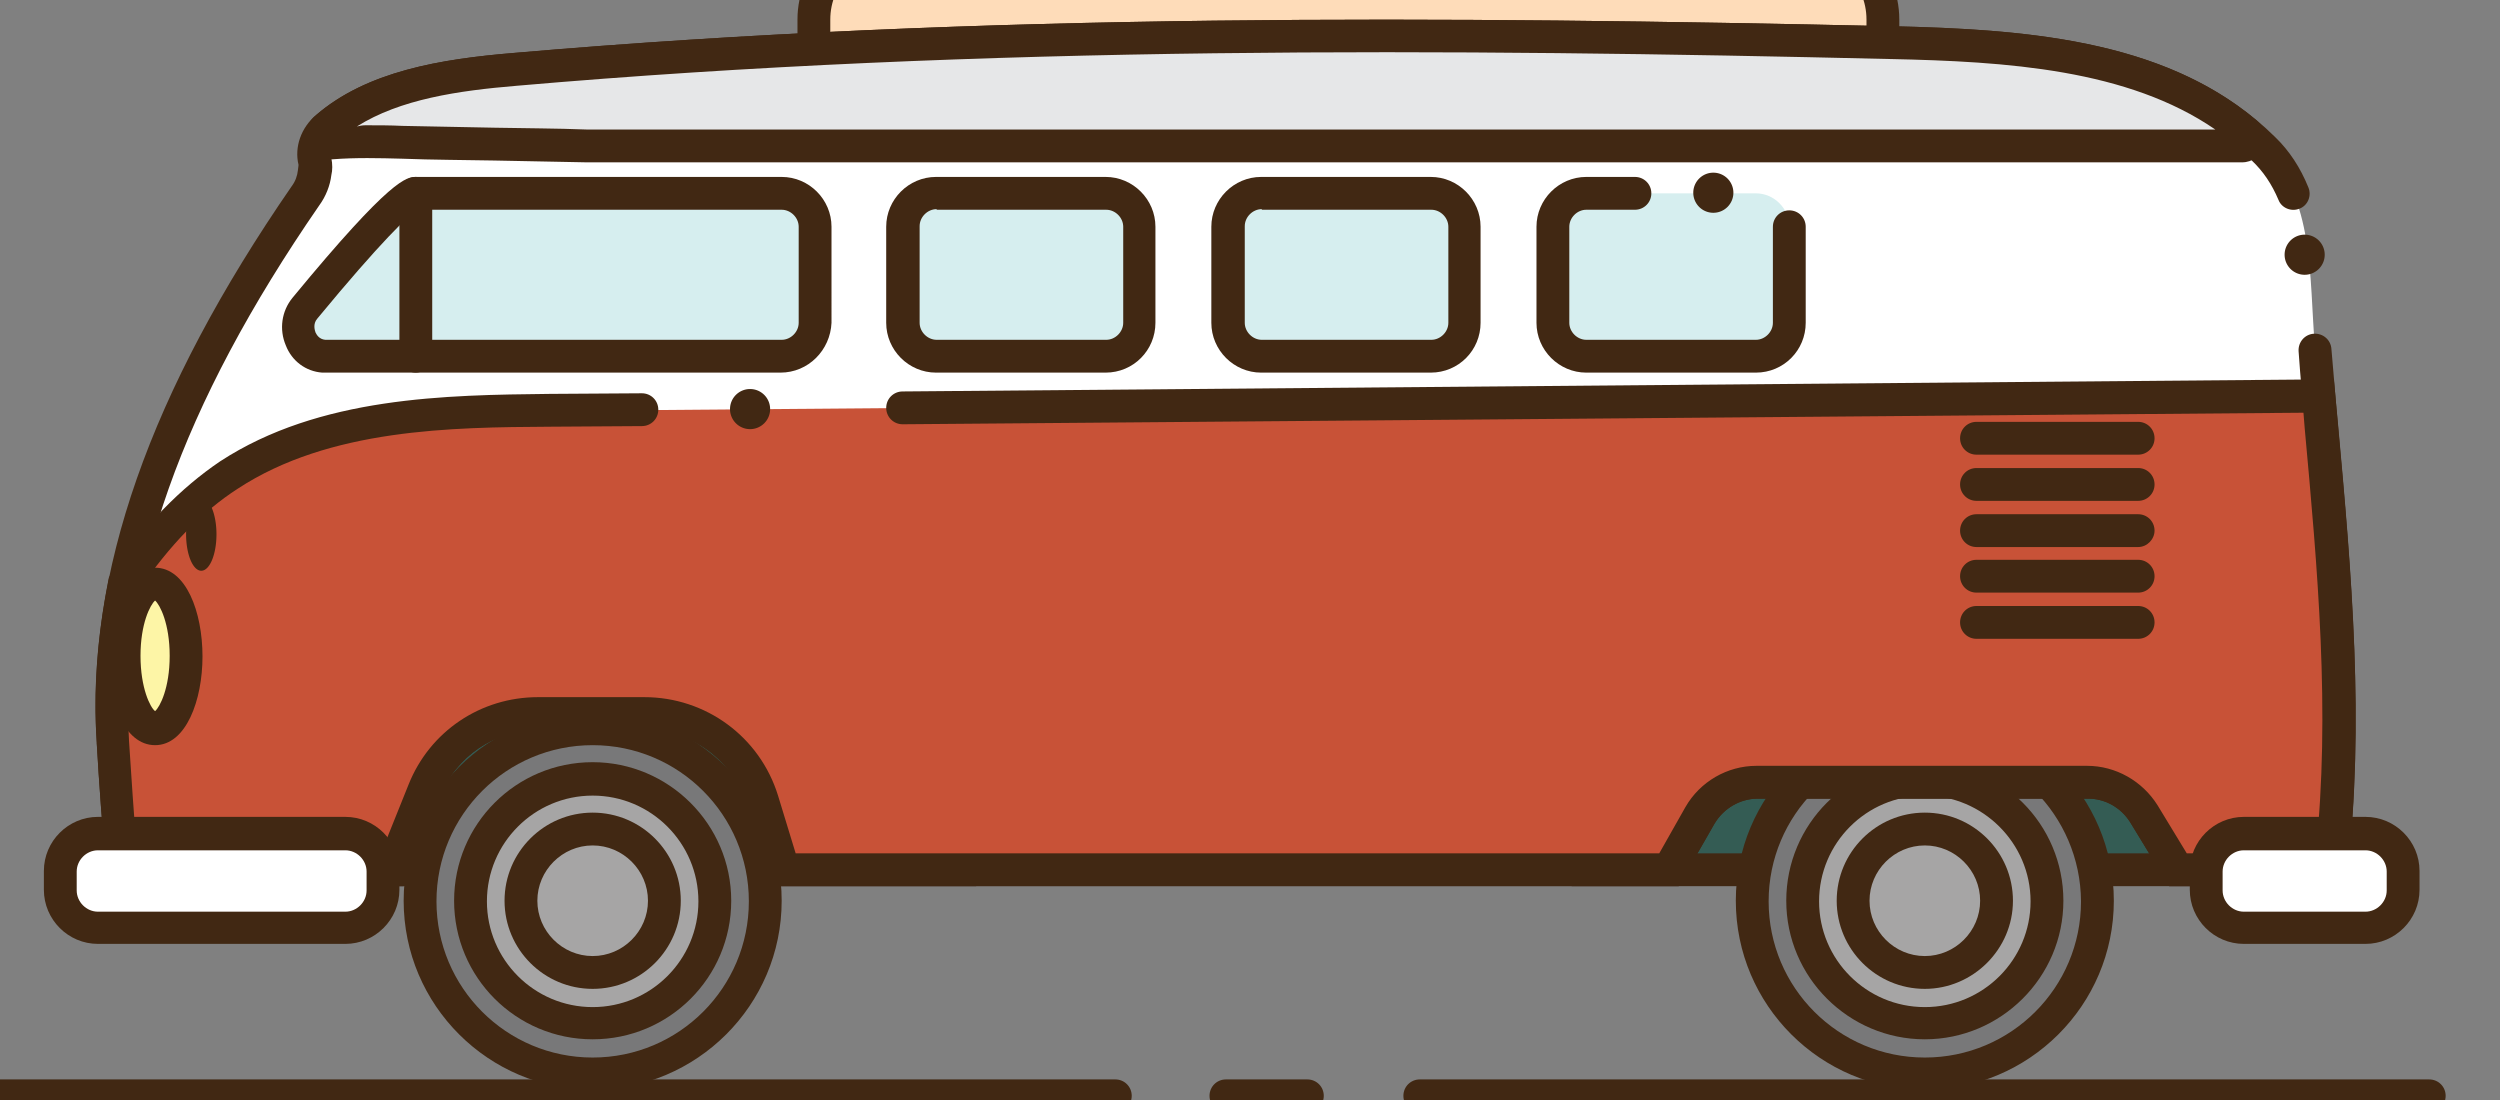 <?xml version="1.0" encoding="utf-8"?>
<svg id="master-artboard" viewBox="0 0 411.362 181.025" version="1.1" xmlns="http://www.w3.org/2000/svg" x="0px" y="0px" style="enable-background:new 0 0 1400 980;" width="411.362px" height="181.025px"><rect x="0" y="0" width="411.362" height="181.025" fill="#808080" stroke="none"/><rect id="ee-background" x="0" y="0" width="411.362" height="181.025" style="fill: white; fill-opacity: 0; pointer-events: none;"/>

<path class="st8" d="M637.2,149.4v-7.3c0-7.5,6.1-13.5,13.5-13.5h148.9c7.5,0,13.5,6.1,13.5,13.5v3.7L637.2,149.4z" style="fill: rgb(254, 220, 185);" transform="matrix(1, 0, 0, 1, -503.28, -138.887)"/><path class="st1" d="M634.5,152.1v-10c0-8.9,7.3-16.2,16.2-16.2h79c1.5,0,2.7,1.2,2.7,2.7c0,1.5-1.2,2.7-2.7,2.7h-79&#10;&#9;&#9;&#9;c-6,0-10.8,4.9-10.8,10.8v4.5l170.5-3.4v-1.1c0-6-4.9-10.8-10.8-10.8h-29.8c-1.5,0-2.7-1.2-2.7-2.7c0-1.5,1.2-2.7,2.7-2.7h29.8&#10;&#9;&#9;&#9;c8.9,0,16.2,7.3,16.2,16.2v6.4L634.5,152.1z M813.2,145.8L813.2,145.8L813.2,145.8z" style="fill: rgb(65, 40, 19);" transform="matrix(1, 0, 0, 1, -503.28, -138.887)"/><path d="M 564.1 243 H 661.2 V 282 H 564.1 V 243 Z" class="st9" style="fill: rgb(52, 92, 84);" transform="matrix(1, 0, 0, 1, -503.28, -138.887)"/><path class="st1" d="M663.8,284.7H561.4v-44.4h102.5V284.7z M566.8,279.3h91.7v-33.6h-91.7V279.3z" style="fill: rgb(65, 40, 19);" transform="matrix(1, 0, 0, 1, -503.28, -138.887)"/><path d="M 629.2 287.1 A 28.4 28.4 0 0 1 600.8 315.5 A 28.4 28.4 0 0 1 572.4 287.1 A 28.4 28.4 0 0 1 600.8 258.7 A 28.4 28.4 0 0 1 629.2 287.1 Z" class="st4" style="fill: rgb(120, 120, 121);" transform="matrix(1, 0, 0, 1, -503.28, -138.887)"/><path class="st1" d="M600.8,318.2c-17.1,0-31.1-13.9-31.1-31.1s13.9-31.1,31.1-31.1c17.1,0,31.1,13.9,31.1,31.1&#10;&#9;&#9;&#9;S617.9,318.2,600.8,318.2z M600.8,261.5c-14.2,0-25.7,11.5-25.7,25.7c0,14.2,11.5,25.7,25.7,25.7c14.2,0,25.7-11.5,25.7-25.7&#10;&#9;&#9;&#9;C626.5,273,615,261.5,600.8,261.5z" style="fill: rgb(65, 40, 19);" transform="matrix(1, 0, 0, 1, -503.28, -138.887)"/><path d="M 620.9 287.1 A 20.1 20.1 0 0 1 600.8 307.2 A 20.1 20.1 0 0 1 580.7 287.1 A 20.1 20.1 0 0 1 600.8 267 A 20.1 20.1 0 0 1 620.9 287.1 Z" class="st10" style="fill: rgb(166, 165, 165);" transform="matrix(1, 0, 0, 1, -503.28, -138.887)"/><path class="st1" d="M600.8,309.9c-12.6,0-22.8-10.2-22.8-22.8s10.2-22.8,22.8-22.8c12.5,0,22.8,10.2,22.8,22.8&#10;&#9;&#9;&#9;S613.4,309.9,600.8,309.9z M600.8,269.8c-9.6,0-17.4,7.8-17.4,17.4s7.8,17.4,17.4,17.4c9.6,0,17.4-7.8,17.4-17.4&#10;&#9;&#9;&#9;S610.4,269.8,600.8,269.8z" style="fill: rgb(65, 40, 19);" transform="matrix(1, 0, 0, 1, -503.28, -138.887)"/><path class="st1" d="M600.8,301.6c-8,0-14.5-6.5-14.5-14.5s6.5-14.5,14.5-14.5c8,0,14.5,6.5,14.5,14.5S608.8,301.6,600.8,301.6z&#10;&#9;&#9;&#9; M600.8,278c-5,0-9.1,4.1-9.1,9.1s4.1,9.1,9.1,9.1c5,0,9.1-4.1,9.1-9.1S605.8,278,600.8,278z" style="fill: rgb(65, 40, 19);" transform="matrix(1, 0, 0, 1, -503.28, -138.887)"/><path d="M 764.6 254.9 H 861.7 V 282 H 764.6 V 254.9 Z" class="st9" style="fill: rgb(52, 92, 84);" transform="matrix(1, 0, 0, 1, -503.28, -138.887)"/><path class="st1" d="M864.4,284.7H761.9v-32.5h102.5V284.7z M767.3,279.3H859v-21.7h-91.7V279.3z" style="fill: rgb(65, 40, 19);" transform="matrix(1, 0, 0, 1, -503.28, -138.887)"/><path d="M 848.4 287.1 A 28.4 28.4 0 0 1 820 315.5 A 28.4 28.4 0 0 1 791.6 287.1 A 28.4 28.4 0 0 1 820 258.7 A 28.4 28.4 0 0 1 848.4 287.1 Z" class="st4" style="fill: rgb(120, 120, 121);" transform="matrix(1, 0, 0, 1, -503.28, -138.887)"/><path class="st1" d="M820,318.2c-17.1,0-31.1-13.9-31.1-31.1s13.9-31.1,31.1-31.1c17.1,0,31.1,13.9,31.1,31.1&#10;&#9;&#9;&#9;S837.1,318.2,820,318.2z M820,261.5c-14.2,0-25.7,11.5-25.7,25.7c0,14.2,11.5,25.7,25.7,25.7c14.2,0,25.7-11.5,25.7-25.7&#10;&#9;&#9;&#9;C845.6,273,834.1,261.5,820,261.5z" style="fill: rgb(65, 40, 19);" transform="matrix(1, 0, 0, 1, -503.28, -138.887)"/><path d="M 840.1 287.1 A 20.1 20.1 0 0 1 820 307.2 A 20.1 20.1 0 0 1 799.9 287.1 A 20.1 20.1 0 0 1 820 267 A 20.1 20.1 0 0 1 840.1 287.1 Z" class="st10" style="fill: rgb(166, 165, 165);" transform="matrix(1, 0, 0, 1, -503.28, -138.887)"/><path class="st1" d="M820,309.9c-12.5,0-22.8-10.2-22.8-22.8s10.2-22.8,22.8-22.8c12.6,0,22.8,10.2,22.8,22.8&#10;&#9;&#9;&#9;S832.5,309.9,820,309.9z M820,269.8c-9.6,0-17.4,7.8-17.4,17.4s7.8,17.4,17.4,17.4s17.4-7.8,17.4-17.4S829.5,269.8,820,269.8z" style="fill: rgb(65, 40, 19);" transform="matrix(1, 0, 0, 1, -503.28, -138.887)"/><path class="st1" d="M820,301.6c-8,0-14.5-6.5-14.5-14.5s6.5-14.5,14.5-14.5c8,0,14.5,6.5,14.5,14.5S827.9,301.6,820,301.6z&#10;&#9;&#9;&#9; M820,278c-5,0-9.1,4.1-9.1,9.1s4.1,9.1,9.1,9.1c5,0,9.1-4.1,9.1-9.1S825,278,820,278z" style="fill: rgb(65, 40, 19);" transform="matrix(1, 0, 0, 1, -503.28, -138.887)"/><path class="st11" d="M884.2,196.2c-1-11.9,0-24.6-8.5-33c-15.5-15.3-39.5-16.9-61.3-17.4c-75.5-1.7-151.1-2.1-226.3,4.4&#10;&#9;&#9;&#9;c-10.9,0.9-22.9,2.6-30.9,9.6c-1.6,1.4-2.5,3.5-2,5.6c0.1,0.5,0.1,1.1,0,1.9c-0.2,1.4-0.7,2.7-1.5,3.8&#10;&#9;&#9;&#9;c-18.4,26.6-33.8,57.6-31.6,89.9c0.5,7,0.9,13.5,1.5,20.6c1.2,0.2,2.2,0.4,3.4,0.5h41.1l5.2-12.9c3.1-7.7,10.5-12.7,18.8-12.7&#10;&#9;&#9;&#9;h17.5c8.9,0,16.8,5.8,19.4,14.3l3.5,11.4H778l5.1-8.9c1.9-3.4,5.5-5.5,9.4-5.5h54.4c3.8,0,7.3,2,9.3,5.2l5.6,9.2h25.2&#10;&#9;&#9;&#9;C890.3,253.6,886.6,224.7,884.2,196.2z" style="fill: rgb(255, 255, 255);" transform="matrix(1, 0, 0, 1, -503.28, -138.887)"/><path class="st1" d="M889.3,284.7h-29.1l-6.4-10.5c-1.5-2.4-4.1-3.9-6.9-3.9h-54.4c-2.9,0-5.6,1.6-7.1,4.1l-5.9,10.3H630.3&#10;&#9;&#9;&#9;l-4.1-13.3c-2.3-7.4-9-12.4-16.8-12.4h-17.5c-7.2,0-13.6,4.3-16.3,11.1l-5.9,14.6l-43.3,0c-0.6-0.1-1.2-0.2-1.8-0.3&#10;&#9;&#9;&#9;c-0.5-0.1-1.1-0.2-1.6-0.3l-2.1-0.3l-0.2-2.1c-0.6-7-1.1-13.6-1.5-20.5l0-0.1c-1.8-27.7,8.7-57.7,32.1-91.6c0.6-0.8,0.9-1.7,1-2.6&#10;&#9;&#9;&#9;c0.1-0.7,0.1-0.9,0.1-0.9c-0.7-2.9,0.4-6.1,2.9-8.2c8.4-7.2,20.5-9.2,32.5-10.2c77.3-6.7,154.6-6,226.6-4.4&#10;&#9;&#9;&#9;c23.2,0.5,47.2,2.4,63.2,18.2c2.4,2.3,4.2,5.1,5.5,8.3c0.6,1.4-0.1,3-1.4,3.5c-1.4,0.6-3-0.1-3.5-1.4c-1.1-2.6-2.5-4.7-4.4-6.5&#10;&#9;&#9;&#9;c-14.5-14.4-37.4-16.1-59.5-16.6c-71.9-1.7-149-2.3-226,4.4c-11,0.9-22.2,2.7-29.4,8.9c-0.9,0.8-1.4,1.9-1.1,2.9&#10;&#9;&#9;&#9;c0.2,1,0.2,2,0,2.8c-0.2,1.7-0.9,3.5-2,5c-22.7,32.9-32.9,61.8-31.2,88.2l0,0.1c0.4,6.2,0.8,12.1,1.3,18.3&#10;&#9;&#9;&#9;c0.4,0.1,0.7,0.1,1.1,0.2h39.1l4.5-11.2c3.5-8.8,11.9-14.4,21.3-14.4h17.5c10.1,0,19,6.5,22,16.2l2.9,9.5h142.1l4.3-7.6&#10;&#9;&#9;&#9;c2.4-4.2,6.9-6.8,11.7-6.8h54.4c4.7,0,9.1,2.5,11.6,6.5l4.8,7.9h21.2c2.5-23.2,0.3-47-1.8-70c-0.4-4.3-0.8-8.6-1.1-12.9&#10;&#9;&#9;&#9;c-0.1-1.5,1-2.8,2.5-2.9c1.5-0.1,2.8,1,2.9,2.5c0.4,4.3,0.7,8.6,1.1,12.8c2.2,24.1,4.4,49.1,1.5,73.5L889.3,284.7z" style="fill: rgb(65, 40, 19);" transform="matrix(1, 0, 0, 1, -503.28, -138.887)"/><path class="st12" d="M588,150.2c-11,0.9-23.2,2.7-31.2,9.8c-1,0.9-0.3,2.5,1,2.4c3.8-0.2,7.7-0.1,11.6-0.1&#10;&#9;&#9;&#9;c10.1,0.2,20.2,0.3,30.4,0.5h272.4c1.1,0,1.6-1.4,0.8-2.1c-15.5-13.1-38.1-14.5-58.6-14.9C738.9,144.1,663.2,143.7,588,150.2z" style="fill: rgb(230, 231, 232);" transform="matrix(1, 0, 0, 1, -503.28, -138.887)"/><path class="st1" d="M872.2,165.6H599.8c-5.1-0.1-10.2-0.2-15.2-0.3c-5-0.1-10.1-0.1-15.2-0.3c-3.7-0.1-7.6-0.2-11.4,0.1&#10;&#9;&#9;&#9;c-1.8,0.1-3.3-0.9-4-2.5c-0.7-1.6-0.2-3.5,1.1-4.6c8.4-7.4,20.7-9.4,32.7-10.4c77.3-6.7,154.6-6,226.6-4.4&#10;&#9;&#9;&#9;c21.8,0.5,44.4,2.1,60.3,15.6c1.3,1.1,1.7,2.7,1.1,4.3C875.3,164.5,873.9,165.6,872.2,165.6z M563.4,159.5c2.1,0,4.1,0,6.1,0.1&#10;&#9;&#9;&#9;c5.1,0.1,10.2,0.2,15.2,0.3c5,0.1,10.1,0.1,15.2,0.3l267.9,0c-14.4-9.9-34.3-11.2-53.5-11.6c-71.9-1.7-149-2.3-226,4.4l-0.2-2.7&#10;&#9;&#9;&#9;l0.2,2.7c-9.6,0.8-19.2,2.2-26.3,6.7C562.4,159.6,562.9,159.5,563.4,159.5z" style="fill: rgb(65, 40, 19);" transform="matrix(1, 0, 0, 1, -503.28, -138.887)"/><path class="st17" d="M884.9,204.1c-97,0.8-194.1,1.6-291.1,2.4c-18.2,0.2-37.5,0.6-52.7,10.6c-7,4.6-12.6,10.9-17.3,17.8&#10;&#9;&#9;&#9;c-1.7,8.5-2.4,17.2-1.9,26c0.5,7,0.9,13.5,1.5,20.6c1.2,0.2,2.2,0.4,3.4,0.5h41.1l5.2-12.9c3.1-7.7,10.5-12.7,18.8-12.7h17.5&#10;&#9;&#9;&#9;c8.9,0,16.8,5.8,19.4,14.3l3.5,11.4H778l5.1-8.9c1.9-3.4,5.5-5.5,9.4-5.5h54.4c3.8,0,7.3,2,9.3,5.2l5.6,9.2h25.2&#10;&#9;&#9;&#9;C890,256.2,887.2,230,884.9,204.1z" style="fill: rgb(200, 82, 55);" transform="matrix(1, 0, 0, 1, -503.28, -138.887)"/><path class="st1" d="M889.3,284.7h-29.1l-6.4-10.5c-1.5-2.4-4.1-3.9-6.9-3.9h-54.4c-2.9,0-5.6,1.6-7.1,4.1l-5.9,10.3H630.3&#10;&#9;&#9;&#9;l-4.1-13.3c-2.3-7.4-9-12.4-16.8-12.4h-17.5c-7.2,0-13.6,4.3-16.3,11.1l-5.9,14.6l-43.3,0c-0.6-0.1-1.2-0.2-1.8-0.3&#10;&#9;&#9;&#9;c-0.5-0.1-1.1-0.2-1.6-0.3l-2.1-0.3l-0.2-2.1c-0.6-7-1.1-13.6-1.5-20.5l0-0.1c-0.6-8.6,0.1-17.6,1.9-26.7l0.1-0.5l0.3-0.5&#10;&#9;&#9;&#9;c5.6-8.2,11.5-14.2,18-18.6c16.4-10.7,37.3-10.9,54.2-11.1l15.2-0.1c1.5,0,2.7,1.2,2.7,2.7c0,1.5-1.2,2.7-2.7,2.7l-15.2,0.1&#10;&#9;&#9;&#9;c-16.1,0.1-36.2,0.3-51.3,10.2c-5.9,3.8-11.2,9.3-16.2,16.6c-1.7,8.4-2.2,16.8-1.7,24.7l0,0.1c0.4,6.2,0.8,12.1,1.3,18.3&#10;&#9;&#9;&#9;c0.4,0.1,0.7,0.1,1.1,0.2h39.1l4.5-11.2c3.5-8.8,11.9-14.4,21.3-14.4h17.5c10.1,0,19,6.5,22,16.2l2.9,9.5h142.1l4.3-7.6&#10;&#9;&#9;&#9;c2.4-4.2,6.9-6.8,11.7-6.8h54.4c4.7,0,9.1,2.5,11.6,6.5l4.8,7.9h21.2c2.5-23.2,0.3-47-1.8-70l-0.2-2.5l-230.5,1.9c0,0,0,0,0,0&#10;&#9;&#9;&#9;c-1.5,0-2.7-1.2-2.7-2.7c0-1.5,1.2-2.7,2.7-2.7l235.5-2l0.7,7.5c2.2,24.1,4.4,49.1,1.5,73.5L889.3,284.7z" style="fill: rgb(65, 40, 19);" transform="matrix(1, 0, 0, 1, -503.28, -138.887)"/><path d="M 533.9 246.9 A 5.1 11.9 0 0 1 528.8 258.8 A 5.1 11.9 0 0 1 523.7 246.9 A 5.1 11.9 0 0 1 528.8 235 A 5.1 11.9 0 0 1 533.9 246.9 Z" class="st14" style="fill: rgb(253, 245, 166);" transform="matrix(1, 0, 0, 1, -503.28, -138.887)"/><path class="st1" d="M528.8,261.5c-5.1,0-7.8-7.3-7.8-14.6c0-7.3,2.7-14.6,7.8-14.6c5.1,0,7.8,7.3,7.8,14.6&#10;&#9;&#9;&#9;C536.6,254.1,533.9,261.5,528.8,261.5z M528.8,237.7c-0.8,0.7-2.4,3.8-2.4,9.1c0,5.3,1.6,8.5,2.4,9.1c0.8-0.7,2.4-3.8,2.4-9.1&#10;&#9;&#9;&#9;C531.2,241.5,529.6,238.4,528.8,237.7z" style="fill: rgb(65, 40, 19);" transform="matrix(1, 0, 0, 1, -503.28, -138.887)"/><path d="M 538.9 226.8 A 2.5 6 0 0 1 536.4 232.8 A 2.5 6 0 0 1 533.9 226.8 A 2.5 6 0 0 1 536.4 220.8 A 2.5 6 0 0 1 538.9 226.8 Z" class="st1" style="fill: rgb(65, 40, 19);" transform="matrix(1, 0, 0, 1, -503.28, -138.887)"/><path class="st15" d="M792.2,197.5h-27.9c-3,0-5.5-2.5-5.5-5.5v-15.8c0-3,2.5-5.5,5.5-5.5h27.9c3,0,5.5,2.5,5.5,5.5V192&#10;&#9;&#9;&#9;C797.7,195,795.3,197.5,792.2,197.5z" style="fill: rgb(214, 238, 239);" transform="matrix(1, 0, 0, 1, -503.28, -138.887)"/><path class="st15" d="M738.7,197.5h-27.9c-3,0-5.5-2.5-5.5-5.5v-15.8c0-3,2.5-5.5,5.5-5.5h27.9c3,0,5.5,2.5,5.5,5.5V192&#10;&#9;&#9;&#9;C744.2,195,741.8,197.5,738.7,197.5z" style="fill: rgb(214, 238, 239);" transform="matrix(1, 0, 0, 1, -503.28, -138.887)"/><path class="st1" d="M738.7,200.2h-27.9c-4.5,0-8.2-3.7-8.2-8.2v-15.8c0-4.5,3.7-8.2,8.2-8.2h27.9c4.5,0,8.2,3.7,8.2,8.2V192&#10;&#9;&#9;&#9;C746.9,196.5,743.3,200.2,738.7,200.2z M710.9,173.3c-1.5,0-2.8,1.3-2.8,2.8V192c0,1.5,1.3,2.8,2.8,2.8h27.9&#10;&#9;&#9;&#9;c1.5,0,2.8-1.3,2.8-2.8v-15.8c0-1.5-1.3-2.8-2.8-2.8H710.9z" style="fill: rgb(65, 40, 19);" transform="matrix(1, 0, 0, 1, -503.28, -138.887)"/><path class="st15" d="M685.2,197.5h-27.9c-3,0-5.5-2.5-5.5-5.5v-15.8c0-3,2.5-5.5,5.5-5.5h27.9c3,0,5.5,2.5,5.5,5.5V192&#10;&#9;&#9;&#9;C690.7,195,688.3,197.5,685.2,197.5z" style="fill: rgb(214, 238, 239);" transform="matrix(1, 0, 0, 1, -503.28, -138.887)"/><path class="st1" d="M685.2,200.2h-27.9c-4.5,0-8.2-3.7-8.2-8.2v-15.8c0-4.5,3.7-8.2,8.2-8.2h27.9c4.5,0,8.2,3.7,8.2,8.2V192&#10;&#9;&#9;&#9;C693.4,196.5,689.8,200.2,685.2,200.2z M657.4,173.3c-1.5,0-2.8,1.3-2.8,2.8V192c0,1.5,1.3,2.8,2.8,2.8h27.9&#10;&#9;&#9;&#9;c1.5,0,2.8-1.3,2.8-2.8v-15.8c0-1.5-1.3-2.8-2.8-2.8H657.4z" style="fill: rgb(65, 40, 19);" transform="matrix(1, 0, 0, 1, -503.28, -138.887)"/><path class="st15" d="M631.7,197.5H557c-0.2,0-0.3,0-0.5,0c-3.8-0.3-5.5-4.9-3.1-7.8c4.6-5.5,15.9-19,18.3-19h60.1&#10;&#9;&#9;&#9;c3,0,5.5,2.5,5.5,5.5V192C637.2,195,634.8,197.5,631.7,197.5z" style="fill: rgb(214, 238, 239);" transform="matrix(1, 0, 0, 1, -503.28, -138.887)"/><path class="st1" d="M631.7,200.2H557c-0.3,0-0.5,0-0.7,0c-2.7-0.2-5-1.9-6-4.5c-1.1-2.6-0.7-5.6,1.1-7.8&#10;&#9;&#9;&#9;c16.4-19.9,18.8-19.9,20.4-19.9h60.1c4.5,0,8.2,3.7,8.2,8.2V192C639.9,196.5,636.3,200.2,631.7,200.2z M572.1,173.3&#10;&#9;&#9;&#9;c-1.4,0.8-6.2,5.4-16.6,18c-0.8,0.9-0.4,2-0.3,2.3c0.2,0.4,0.6,1.1,1.6,1.2c0.1,0,0.2,0,0.3,0h74.8c1.5,0,2.8-1.3,2.8-2.8v-15.8&#10;&#9;&#9;&#9;c0-1.5-1.3-2.8-2.8-2.8H572.1z M572.2,173.2" style="fill: rgb(65, 40, 19);" transform="matrix(1, 0, 0, 1, -503.28, -138.887)"/><path class="st11" d="M892.5,291.5h-20c-3.4,0-6.2-2.8-6.2-6.2v-3.1c0-3.4,2.8-6.2,6.2-6.2h20c3.4,0,6.2,2.8,6.2,6.2v3.1&#10;&#9;&#9;&#9;C898.7,288.7,895.9,291.5,892.5,291.5z" style="fill: rgb(255, 255, 255);" transform="matrix(1, 0, 0, 1, -503.28, -138.887)"/><path class="st1" d="M892.5,294.2h-20c-4.9,0-8.9-4-8.9-8.9v-3.1c0-4.9,4-8.9,8.9-8.9h20c4.9,0,8.9,4,8.9,8.9v3.1&#10;&#9;&#9;&#9;C901.4,290.2,897.4,294.2,892.5,294.2z M872.5,278.8c-1.9,0-3.5,1.6-3.5,3.5v3.1c0,1.9,1.6,3.5,3.5,3.5h20c1.9,0,3.5-1.6,3.5-3.5&#10;&#9;&#9;&#9;v-3.1c0-1.9-1.6-3.5-3.5-3.5H872.5z" style="fill: rgb(65, 40, 19);" transform="matrix(1, 0, 0, 1, -503.28, -138.887)"/><path class="st11" d="M560.1,291.5h-40.7c-3.4,0-6.2-2.8-6.2-6.2v-3.1c0-3.4,2.8-6.2,6.2-6.2h40.7c3.4,0,6.2,2.8,6.2,6.2v3.1&#10;&#9;&#9;&#9;C566.3,288.7,563.5,291.5,560.1,291.5z" style="fill: rgb(255, 255, 255);" transform="matrix(1, 0, 0, 1, -503.28, -138.887)"/><path class="st1" d="M560.1,294.2h-40.7c-4.9,0-8.9-4-8.9-8.9v-3.1c0-4.9,4-8.9,8.9-8.9h40.7c4.9,0,8.9,4,8.9,8.9v3.1&#10;&#9;&#9;&#9;C569,290.2,565,294.2,560.1,294.2z M519.4,278.8c-1.9,0-3.5,1.6-3.5,3.5v3.1c0,1.9,1.6,3.5,3.5,3.5h40.7c1.9,0,3.5-1.6,3.5-3.5&#10;&#9;&#9;&#9;v-3.1c0-1.9-1.6-3.5-3.5-3.5H519.4z" style="fill: rgb(65, 40, 19);" transform="matrix(1, 0, 0, 1, -503.28, -138.887)"/><path class="st1" d="M855.1,213.7h-26.6c-1.5,0-2.7-1.2-2.7-2.7c0-1.5,1.2-2.7,2.7-2.7h26.6c1.5,0,2.7,1.2,2.7,2.7&#10;&#9;&#9;&#9;C857.8,212.5,856.6,213.7,855.1,213.7z" style="fill: rgb(65, 40, 19);" transform="matrix(1, 0, 0, 1, -503.28, -138.887)"/><path class="st1" d="M855.1,221.3h-26.6c-1.5,0-2.7-1.2-2.7-2.7c0-1.5,1.2-2.7,2.7-2.7h26.6c1.5,0,2.7,1.2,2.7,2.7&#10;&#9;&#9;&#9;C857.8,220.1,856.6,221.3,855.1,221.3z" style="fill: rgb(65, 40, 19);" transform="matrix(1, 0, 0, 1, -503.28, -138.887)"/><path class="st1" d="M855.1,228.9h-26.6c-1.5,0-2.7-1.2-2.7-2.7c0-1.5,1.2-2.7,2.7-2.7h26.6c1.5,0,2.7,1.2,2.7,2.7&#10;&#9;&#9;&#9;C857.8,227.6,856.6,228.9,855.1,228.9z" style="fill: rgb(65, 40, 19);" transform="matrix(1, 0, 0, 1, -503.28, -138.887)"/><path class="st1" d="M855.1,236.4h-26.6c-1.5,0-2.7-1.2-2.7-2.7c0-1.5,1.2-2.7,2.7-2.7h26.6c1.5,0,2.7,1.2,2.7,2.7&#10;&#9;&#9;&#9;C857.8,235.2,856.6,236.4,855.1,236.4z" style="fill: rgb(65, 40, 19);" transform="matrix(1, 0, 0, 1, -503.28, -138.887)"/><path class="st1" d="M855.1,244h-26.6c-1.5,0-2.7-1.2-2.7-2.7c0-1.5,1.2-2.7,2.7-2.7h26.6c1.5,0,2.7,1.2,2.7,2.7&#10;&#9;&#9;&#9;C857.8,242.8,856.6,244,855.1,244z" style="fill: rgb(65, 40, 19);" transform="matrix(1, 0, 0, 1, -503.28, -138.887)"/><path class="st1" d="M686.8,321.9H497c-1.5,0-2.7-1.2-2.7-2.7c0-1.5,1.2-2.7,2.7-2.7h189.8c1.5,0,2.7,1.2,2.7,2.7&#10;&#9;&#9;&#9;C689.5,320.7,688.3,321.9,686.8,321.9z" style="fill: rgb(65, 40, 19);" transform="matrix(1, 0, 0, 1, -503.28, -138.887)"/><path class="st1" d="M903,321.9H736.9c-1.5,0-2.7-1.2-2.7-2.7c0-1.5,1.2-2.7,2.7-2.7H903c1.5,0,2.7,1.2,2.7,2.7&#10;&#9;&#9;&#9;C905.7,320.7,904.5,321.9,903,321.9z" style="fill: rgb(65, 40, 19);" transform="matrix(1, 0, 0, 1, -503.28, -138.887)"/><path class="st1" d="M718.4,321.9H705c-1.5,0-2.7-1.2-2.7-2.7c0-1.5,1.2-2.7,2.7-2.7h13.4c1.5,0,2.7,1.2,2.7,2.7&#10;&#9;&#9;&#9;C721.1,320.7,719.9,321.9,718.4,321.9z" style="fill: rgb(65, 40, 19);" transform="matrix(1, 0, 0, 1, -503.28, -138.887)"/><path d="M 630 206.2 A 3.3 3.3 0 0 1 626.7 209.5 A 3.3 3.3 0 0 1 623.4 206.2 A 3.3 3.3 0 0 1 626.7 202.9 A 3.3 3.3 0 0 1 630 206.2 Z" class="st1" style="fill: rgb(65, 40, 19);" transform="matrix(1, 0, 0, 1, -503.28, -138.887)"/><path d="M 885.8 180.8 A 3.3 3.3 0 0 1 882.5 184.1 A 3.3 3.3 0 0 1 879.2 180.8 A 3.3 3.3 0 0 1 882.5 177.5 A 3.3 3.3 0 0 1 885.8 180.8 Z" class="st1" style="fill: rgb(65, 40, 19);" transform="matrix(1, 0, 0, 1, -503.28, -138.887)"/><path d="M 788.5 170.6 A 3.3 3.3 0 0 1 785.2 173.9 A 3.3 3.3 0 0 1 781.9 170.6 A 3.3 3.3 0 0 1 785.2 167.3 A 3.3 3.3 0 0 1 788.5 170.6 Z" class="st1" style="fill: rgb(65, 40, 19);" transform="matrix(1, 0, 0, 1, -503.28, -138.887)"/><path class="st1" d="M792.2,200.2h-27.9c-4.5,0-8.2-3.7-8.2-8.2v-15.8c0-4.5,3.7-8.2,8.2-8.2h8c1.5,0,2.7,1.2,2.7,2.7&#10;&#9;&#9;&#9;c0,1.5-1.2,2.7-2.7,2.7h-8c-1.5,0-2.8,1.3-2.8,2.8V192c0,1.5,1.3,2.8,2.8,2.8h27.9c1.5,0,2.8-1.3,2.8-2.8v-15.8&#10;&#9;&#9;&#9;c0-1.5,1.2-2.7,2.7-2.7c1.5,0,2.7,1.2,2.7,2.7V192C800.4,196.5,796.8,200.2,792.2,200.2z" style="fill: rgb(65, 40, 19);" transform="matrix(1, 0, 0, 1, -503.28, -138.887)"/><path class="st1" d="M571.7,200.2c-1.5,0-2.7-1.2-2.7-2.7v-26.8c0-1.5,1.2-2.7,2.7-2.7c1.5,0,2.7,1.2,2.7,2.7v26.8&#10;&#9;&#9;&#9;C574.4,198.9,573.1,200.2,571.7,200.2z" style="fill: rgb(65, 40, 19);" transform="matrix(1, 0, 0, 1, -503.28, -138.887)"/>
</svg>